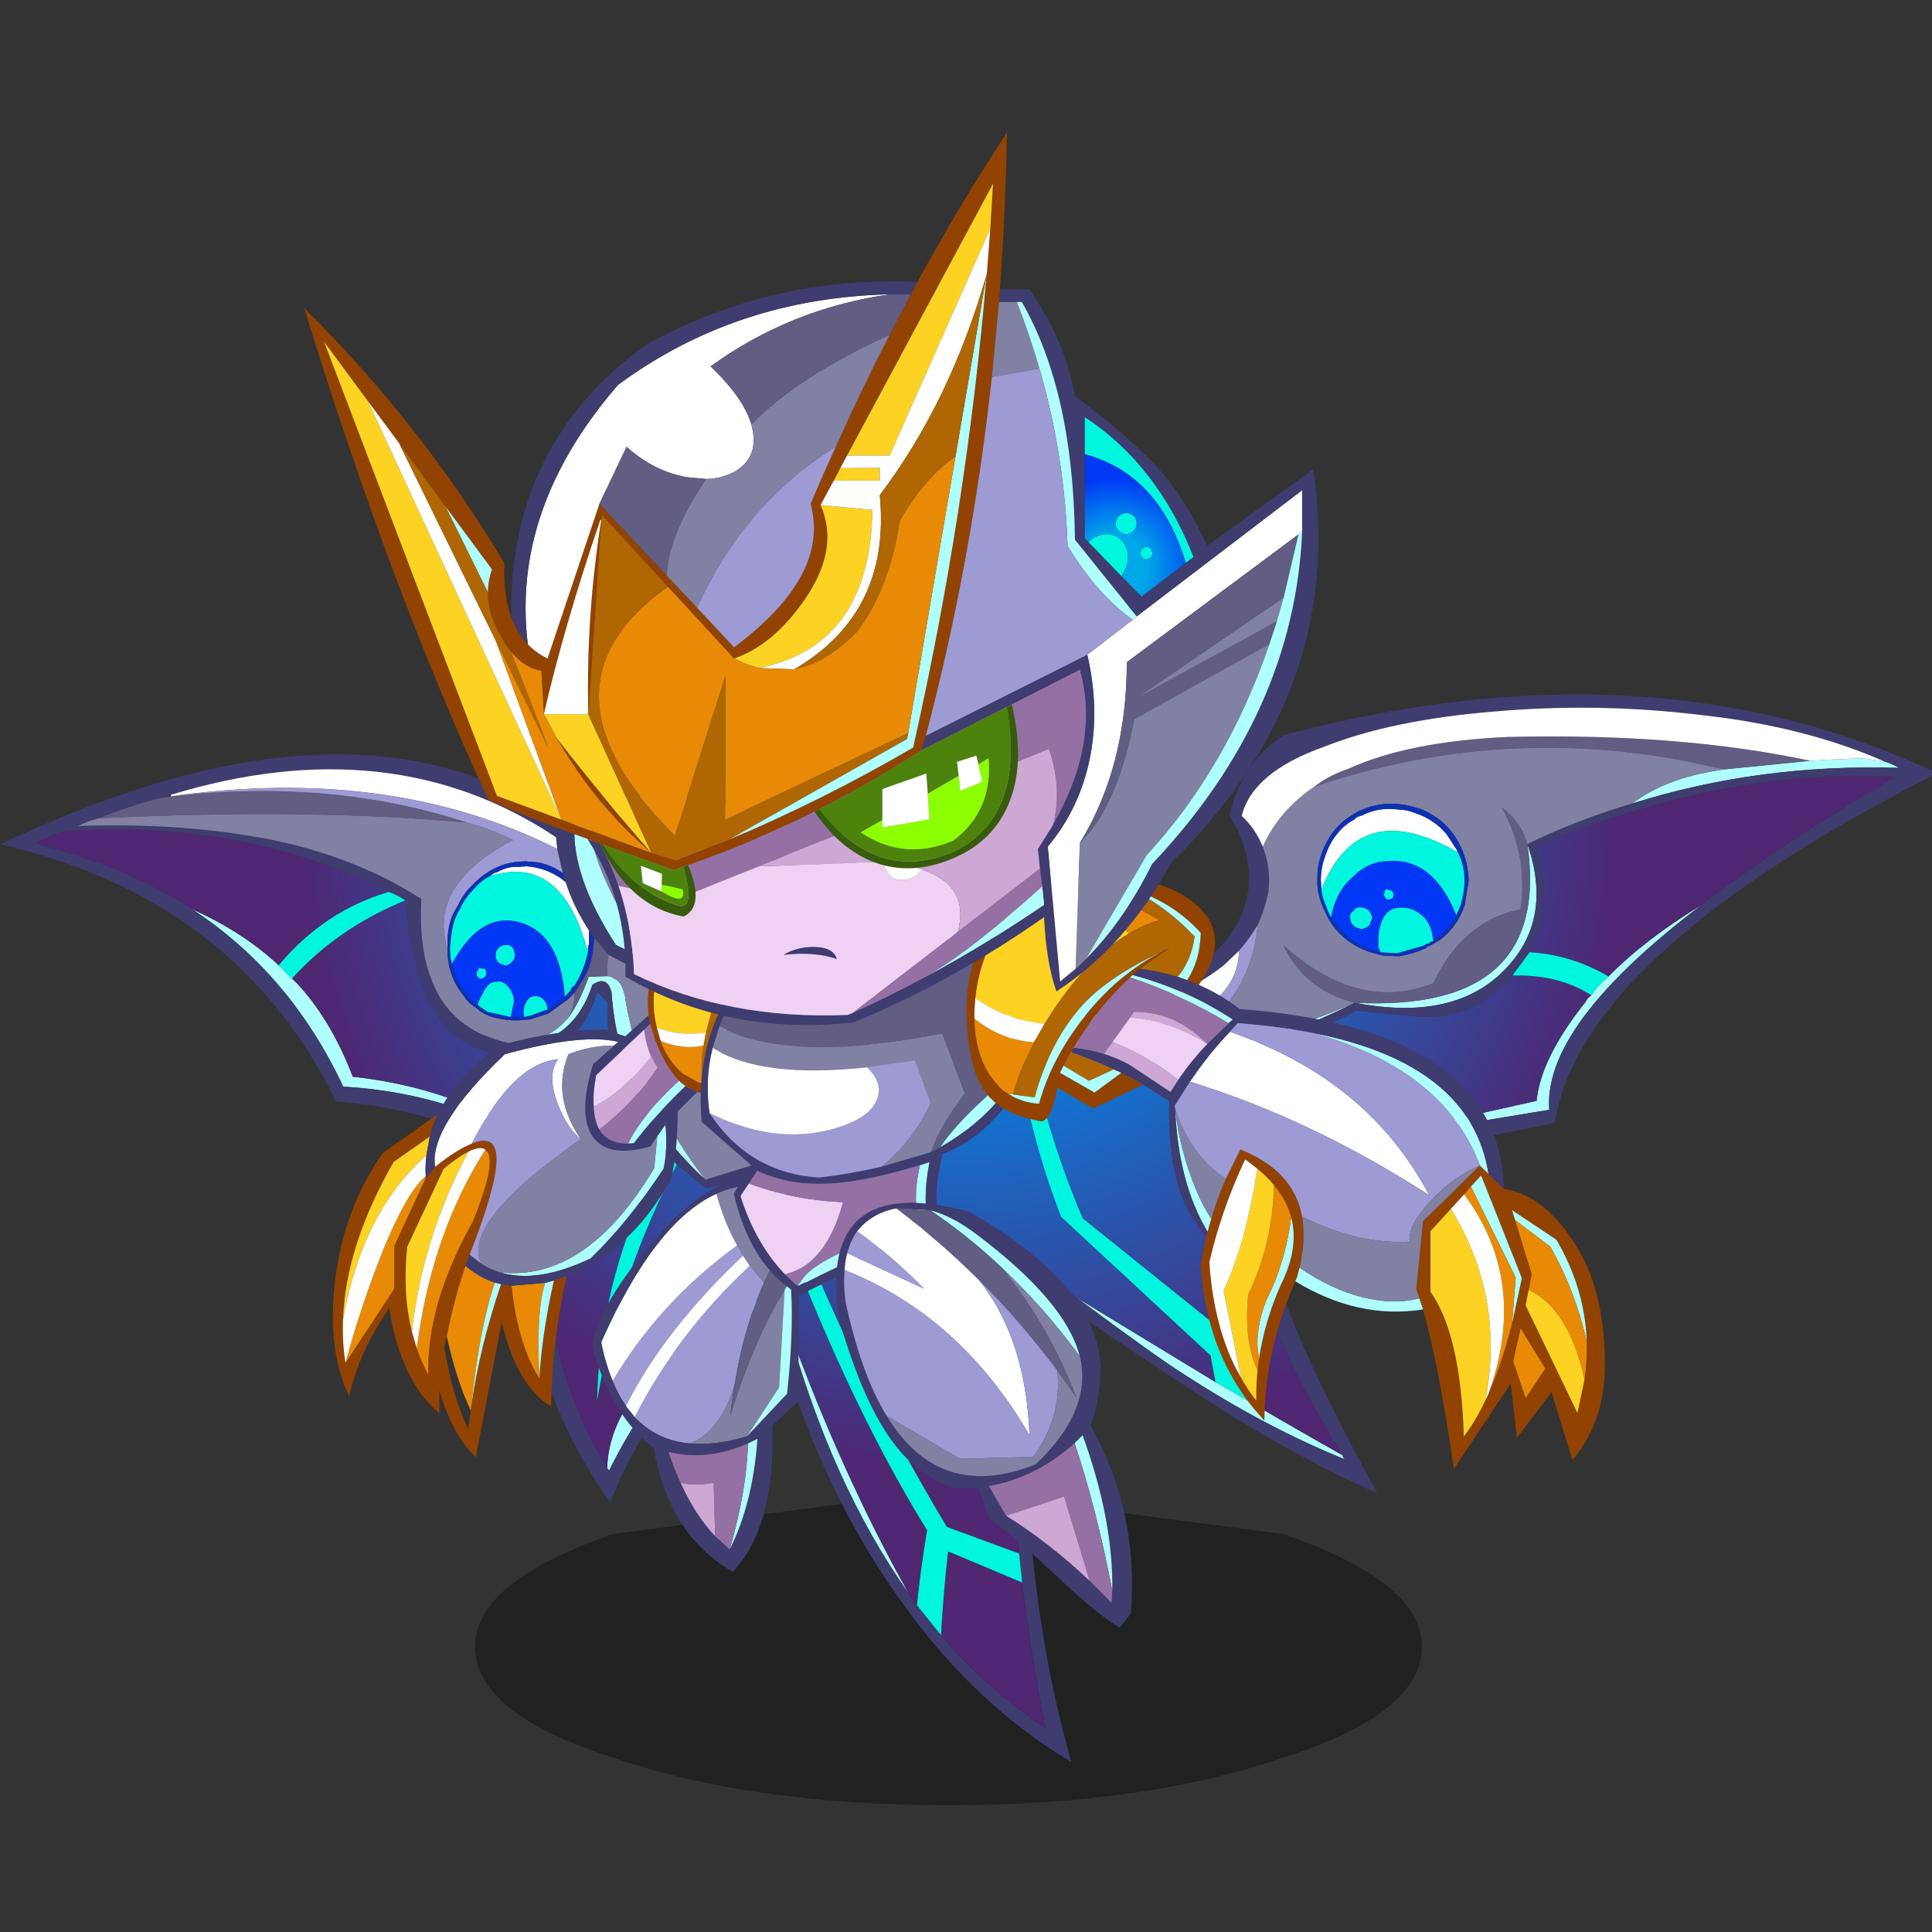 <svg xmlns:ffdec="https://www.free-decompiler.com/flash" xmlns:xlink="http://www.w3.org/1999/xlink" ffdec:objectType="frame" height="90" width="90" xmlns="http://www.w3.org/2000/svg"><rect width="100%" height="100%" fill="#333333" stroke="none"/><use ffdec:characterId="20" height="169.15" transform="matrix(.467 0 0 .468 -.584 6.17)" width="198.95" xlink:href="#a"/><defs><g id="a" transform="translate(1.25 -13.2)"><use ffdec:characterId="1" height="8.95" transform="matrix(1.861 0 0 3.506 47.388 148.326)" width="50.75" xlink:href="#b"/><use ffdec:characterId="3" height="172.5" transform="translate(.05 69.15) scale(.616)" width="313.6" xlink:href="#c"/><use ffdec:characterId="5" height="85.8" transform="translate(33.2 92.2) scale(.616)" width="74.65" xlink:href="#d"/><use ffdec:characterId="7" height="63.6" transform="translate(59.05 117.3) scale(.616)" width="33.6" xlink:href="#e"/><use ffdec:characterId="9" height="57.95" transform="translate(69.9 93.2) scale(.616)" width="52.2" xlink:href="#f"/><use ffdec:characterId="11" height="96.05" transform="translate(96.4 87.05) scale(.616)" width="103.4" xlink:href="#g"/><use ffdec:characterId="13" height="144.25" transform="translate(30.35 13.2) scale(.616)" width="164.25" xlink:href="#h"/><use ffdec:characterId="17" height="34.25" transform="translate(59.9 70.15) scale(.616)" width="67.6" xlink:href="#i"/><use ffdec:characterId="19" height="68.65" transform="translate(83.387 119.75) scale(.616)" width="47.95" xlink:href="#j"/></g><g id="m" fill-rule="evenodd"><path d="m293.05 10.7 3.45-.2 4.95-.2 3.6.5q1.2.35 2.4 1.05-22.7-.7-43.2 5.75 5.35-4.05 13.9-5.35l.9-.15 14-1.4M275.45 34q-25.7 19.45-24.65 33.1l-32.45 5.35 30.4-6.8q.65-6.85 7.9-15.95.3-.65.95-1.1 1.2-1.8 2.8-3.05 5.85-5.95 15.05-11.55m-58.15 88.9q.05.35.45.7-12.8-5.15-26-13.7-4.35-2.7-17.5-12.45l22.5 13.65 5.4 3.1q7.4 4.35 15.15 8.7m-70.2 22.4q-12.55-17.65-19.7-43.5 8.75 24.05 19.7 43.5M126.05 98q-16.45 5.2-27.5 27.4l-.3-.4q.2-9.5 10.95-18.85 9.25-8.45 15.25-8.3l1.6.15m-36.8-23.4Q74.8 64.5 55.5 63.35q-8.6-18.3-24.45-28.65 8.2 3.65 14 9.05l2.15 2.15.75.7q5.55 5.9 9.1 15.15 19.4 2.15 32.2 12.85m8.05-56.75q-1.4.55-1.6 2.25-.45 1.15.05 3.05.8 5.35 7 16.05 10.85 5.65 23.65 9.3-14.05-1.5-26.75-8.05-7.25-11.15-6.7-19.55 1.55-2.05 4.35-3.05m122 31.95q31.9 1.6 27.95-25.65 4.2 12.05-3.45 20.1-8.25 8.7-24.5 5.55-14.2 7.15-29.05 9.5 16.75-4.15 29.05-9.5M114.15 78.4q-14.1-12.85-15.2-30.3-.75-2.8-3.1-1.2-2.05 6.2-6.75 8.55-3.25 1.3-6.55.95 5.85.05 9.5-4.3 1.8-2.55 3.2-6.5l3.05-.1q.45-.05 1.25.5 1.1.45 1.6 2.85.15 1.35.65 3.45 2.8 13.85 12.35 26.1" fill="#aefffd"/><path d="M264.25 17.6q20.5-6.45 43.2-5.75-1.2-.7-2.4-1.05-12.75-5.6-29.3-7.45-17.05-2.1-33.95-.6-16.55 1.35-27.5 5.7-11.55 4.1-13.3 11.15 2.3 2.2 3.4 5 1.3 3.25.95 7.1-.55 2.85-1.75 5.5-1.3 2.2-3.05 4.2l-2.45 2.35q-6.65 5.2-16.1 7.55l-8.65.75q-5.95-.35-13.15-1.9l-4.75-1.25q-12.05 2.55-24.7 2.45l-5.65-.25q-6.3 7.7-14.25 10-4.2-7.05-5-15.15l-7.4-3.9-2.3-2.75-.85-1.15q-2.5-3.8-3.8-7.85-.4-.9-.45-1.45l-.9-3.9-.2-1.9Q63.3 5.35 27.6 16.2l-1.45.45h-.1Q21 17.95 15.9 20q-1.85.45-3.35 1.25 16.95-.6 31.25 2.2 13.8 2.8 24.35 9.6-.4 7.8 1.55 12.75 2.15 6.1 7.9 8.95 2.4 1.05 4.95 1.65 3.3.35 6.55-.95 4.7-2.35 6.75-8.55 2.35-1.6 3.1 1.2 1.1 17.45 15.2 30.3l8.7-2.7q8.9-3.1 16.6-6.8 9.8-4.95 17.2-11.3 17.4 4.05 33.6 1.7 14.85-2.35 29.05-9.5 16.25 3.15 24.5-5.55 7.65-8.05 3.45-20.1 8.2-3.95 17-6.55m11.2 16.4q12.4-9.55 31.35-20.7-26.95-1.6-58.1 11.2 2.25 7.2.25 14l-1.35 3.15-2.75 3.75q-2.1 2.4-5.2 4.4-3.85 2.35-9.55 2.3l-10.55-1q-14.9 7.9-30.6 10-10.85 1.3-21.35 0l-2.45-.35-8.35-1.8q-7.65 7.75-17.95 12.9-5.8 2.8-12.6 4.95-1.15.2-1.95.6l-10.1 2.4-4.7-3.85-1.85-1.9Q97.7 63.45 98.3 49.8l-1.65-1.75q-2 6.85-7.2 9.3-5.65 2.7-12.7-.4-5.65-2.5-8.3-9.6-2.05-5.15-2.9-14.1-1.45-.95-2.7-1.35-23.3-11.7-52.4-9.85-2.6.75-4.85 2.05 14.75 3.6 25.45 10.6Q46.9 45.05 55.5 63.35 74.8 64.5 89.25 74.6l.9.6 2.15 1.55q-.85 2.4-1.35 4.95l-1.55.05Q86.05 105.1 98.25 125l.3.4q11.05-22.2 27.5-27.4h.05l.3.05 1 3.75q7.15 25.85 19.7 43.5l.15.25 1.15 1.6 3.9 4.85q7.5 8.75 16.95 15.05-2.4-11.65-3.8-23.55l-.5-4.7-.8-9.4q-1.75-25.85 3.1-37.15l6.6 4.9.4.3q13.15 9.75 17.5 12.45 13.2 8.55 26 13.7-.4-.35-.45-.7-14.65-23.65-14.55-37.15H202q1.25-6.2 3.85-11.4l12.5-1.9 32.45-5.35q-1.05-13.65 24.65-33.1m-142.5-10.4q-2.35-1.3-4.7-2.25-11.7-4.9-21.05-5-5.95-.3-9.55 1.35l-.35.15q-2.8 1-4.35 3.05-.55 8.4 6.7 19.55 12.7 6.55 26.75 8.05l4.8.4q4.1.2 8.75 0 7.4-.55 15.15-1.9l4.45 1.05Q157.7 41.1 148.6 33.5q-6.9-5.75-15.65-9.9m66.05-4q2-8.6 8.8-13.05 59.5-15.7 105.8 6.15-57.65 29.25-61.9 56.5-22.85 4.7-45.3 8.8l-1.1 7.8q-.45 10.35 17.65 43.25-12.55-5.5-26.95-14.6-17.15-11.25-26.55-17.75-4.75 10.9-2.95 34.8 1.45 21.8 6.9 41-16.45-9.8-28.7-27.6-12.35-17.7-19.35-42.2-17.4 4.65-26.6 27.85Q81.85 106.8 86.9 81.8q.55-2.55 1.3-4.7-15.1-9.95-33.85-11.35Q38.3 33 0 24.2q56.7-26.9 90.4-4 7.2-19.6 58.35 8 12.45 10.9 12.3 20.15 23 3.9 34.6-5.8 5.5-4.7 6.4-10.85.7-6.35-3.05-12.1m-75.85 30.25q-7.95-.6-15.55-3.8l3.7 12.3q6.85-2.85 11.85-8.5" fill="#3f3c70"/><path d="m293.05 10.7-14 1.4q-33.5-8.2-66.25 2.75 2.35-1.8 5.45-2.85 9.8-4.45 25.95-5.15 27.75-.65 48.85 3.85M95.7 20.1q39.15-4 44.25 28.8-4.65.2-8.75 0-4.2-28.75-35.45-25.75-.5-1.9-.05-3.05m123.6 29.7q-8.1-2.05-11.6-9.35 12.15 11 24.3 6.2 4.9-10.15 14.15-11.95 1.25-8.95-3.1-16.5 3.2 2.3 4.2 5.95Q251.2 51.4 219.3 49.8m-59.1.35q-8.25 4-19.3 4.4-.9 7.1-1.45 14.35-7.7 3.7-16.6 6.8 5.05-9.35 7.9-24.35 12.65.1 24.7-2.45l4.75 1.25M15.9 20q5.1-2.05 10.15-3.35h.1l1.45-.2q26-2.95 48 4.25-25.55-2.35-59.7-.7m80.25 19.3 2.3 2.75q-.25 1.55-.15 3.45l-3.05.1q-1.4 3.95-3.2 6.5.95-1.75.9-3.95l1.5-2.3q1.4-2.4 1.6-5.65l.1-.9" fill="#615d83"/><path d="m247.6 41.65 1.35-3.15q2-6.8-.25-14 31.15-12.8 58.1-11.2-18.95 11.15-31.35 20.7-9.2 5.6-15.05 11.55-6.1-3.55-12.8-3.9m-29.25 30.8-12.5 1.9q-2.6 5.2-3.85 11.4h.75q-.1 13.5 14.55 37.15-7.75-4.35-15.15-8.7l-4.2-11.35-22.7-18.2q-4.9-11.45-7.65-23.55 10.5 1.3 21.35 0 15.7-2.1 30.6-10l10.55 1q5.7.05 9.55-2.3 3.1-2 5.2-4.4 7.5-.2 12.75 3.2-.65.45-.95 1.1-7.25 9.1-7.9 15.95l-30.4 6.8m-44.1 25-.4-.3-6.6-4.9q-4.85 11.3-3.1 37.15l.8 9.4-11.7-4.3q-16.2-27-25.8-52.8l-1.2-4.9q6.8-2.15 12.6-4.95 10.3-5.15 17.95-12.9l8.35 1.8q2.2 12.35 6.6 23.65l24.2 22.4.8 4.3-22.5-13.65m-8.8 46.05q1.4 11.9 3.8 23.55-9.45-6.3-16.95-15.05.4-6.95 1.15-13.55l12 5.05m-17.05 3.65-1.15-1.6-.15-.25q-10.95-19.45-19.7-43.5l-1-3.75q-.2-.1-.05-.2l-.25.15h-.05l-1.6-.15q-6-.15-15.25 8.3Q98.45 115.5 98.25 125q-12.2-19.9-8.85-43.25l1.55-.05q.5-2.55 1.35-4.95l-2.15-1.55-.9-.6q-12.8-10.7-32.2-12.85-3.55-9.25-9.1-15.15l-.75-.7q7.3-8.1 18.35-12.65.85 8.95 2.9 14.1 2.65 7.1 8.3 9.6 7.05 3.1 12.7.4 5.2-2.45 7.2-9.3l1.65 1.75q-.6 13.65 9.35 24.25l-3.65 6.7q-.4.4-.45.75h.3q-6.9 15.95-7.25 32.7 2.8-16.75 10.2-32.7l2.7-5.55 4.7 3.85 10.1-2.4q.2 2.05.75 4.25 11.5 31.6 25 53.4-1 5.85-1.65 12.1M31.05 34.7q-10.7-7-25.45-10.6 2.25-1.3 4.85-2.05 29.1-1.85 52.4 9.85-10.4 3.05-17.8 11.85-5.8-5.4-14-9.05" fill="url(#k)"/><path d="m279.05 12.1-.9.15q-8.55 1.3-13.9 5.35-8.8 2.6-17 6.55-1-3.65-4.2-5.95 4.35 7.55 3.1 16.5-9.25 1.8-14.15 11.95-12.15 4.8-24.3-6.2 3.5 7.3 11.6 9.35-12.3 5.35-29.05 9.5-16.2 2.35-33.6-1.7 23.3 3.4 40.4-6.2.35-.4.7-.45 4.95-5.25 5.85-13.75 1.2-2.65 1.75-5.5.35-3.85-.95-7.1 2.6-5.85 8.4-9.75 32.75-10.95 66.25-2.75m-59 6.65-1.3.8q-3.4 2.1-4.8 6.15-.75 1.95-.7 4.1-.15 2.55 1.25 5.3l.3.65q2.1 4.1 6.75 5.8l2.2.6 2.65.15q2.25-.35 4.5-1.35.05-.35.45-.3l1.75-1q2.8-2.1 4-5.6l.65-4q-.1-2.9-1.25-5.4-1.7-3.55-4.8-5.3-1.1-.7-2.2-1-4.95-1.6-9.35.4h-.1m-121.6 23.3 7.4 3.9q.8 8.1 5 15.15 7.95-2.3 14.25-10l5.65.25q-2.85 15-7.9 24.35l-8.7 2.7q-9.55-12.25-12.35-26.1-.5-2.1-.65-3.45-.5-2.4-1.6-2.85-.8-.55-1.25-.5-.1-1.9.15-3.45M82.55 56.4q-2.55-.6-4.95-1.65-5.75-2.85-7.9-8.95-1.95-4.95-1.55-12.75-10.55-6.8-24.35-9.6-14.3-2.8-31.25-2.2 1.5-.8 3.35-1.25 34.15-1.65 59.7.7 3.7 1 7.4 2.8-13.9 7.25-10.6 17.7-.05 4.3 2.7 7.6.75 1.15 2.05 1.9.65.65 1.65 1.1 1.85.75 4.45.85h.5l2-.15 2.95-.95 3.25-2.35 1-1.05q.05 2.2-.9 3.95-3.65 4.35-9.5 4.3m48.65-7.5-4.8-.4q-12.8-3.65-23.65-9.3-6.2-10.7-7-16.05 31.25-3 35.45 25.75" fill="#8181a4"/><path d="m305.05 10.8-3.6-.5-4.95.2-3.45.2q-21.1-4.5-48.85-3.85-16.15.7-25.95 5.15-3.1 1.05-5.45 2.85-5.8 3.9-8.4 9.75-1.1-2.8-3.4-5 1.75-7.05 13.3-11.15 10.95-4.35 27.5-5.7 16.9-1.5 33.95.6 16.55 1.85 29.3 7.45M155.1 47q-4.35-13-22.15-23.4 8.75 4.15 15.65 9.9 9.1 7.6 10.95 14.55L155.1 47m58.8-15.5-.1-1.6q.05-2.05.7-3.75.7-2.15 2-3.7 1.15-1.45 2.9-2.35-.05-.3.25-.2.15-.25.3-.15.2-.25.4-.15 2.8-1.5 6.15-1 1.25 0 2.7.6 3 1 5 3.4l1.65 2.55.15.35q-16.05-9.2-22.1 6m-13.35 9.9q0 6.1-6.8 10.15-4.45 1.9-9.95 2.35-5.8-.1-10.45-1.85l8.65-.75q9.45-2.35 16.1-7.55l2.45-2.35M27.6 16.2q35.7-10.85 62.35 6.85l.2 1.9Q63.2 11.4 27.6 16.45v-.25m63.9 14.1q1.3 4.05 3.8 7.85v2.15q-.25.55-.15 1.25h-.05q-4.15-15.8-15.75-12.25.45-.5 1.1-.6 1.7-1 3.6-.85l.3-.05h.25l.55-.05q3.05.2 5.7 2l.65.55" fill="#fff"/><path d="m97.3 17.85.35-.15q3.6-1.65 9.55-1.35 9.35.1 21.05 5 2.35.95 4.7 2.25Q150.75 34 155.1 47q-7.75 1.35-15.15 1.9-5.1-32.8-44.25-28.8.2-1.7 1.6-2.25M203.6 37.2q-.9 8.5-5.85 13.75-.35.05-.7.45-17.1 9.6-40.4 6.2-7.4 6.35-17.2 11.3.55-7.25 1.45-14.35 11.05-.4 19.3-4.4 7.2 1.55 13.15 1.9Q178 53.8 183.8 53.9q5.5-.45 9.95-2.35 6.8-4.05 6.8-10.15 1.75-2 3.05-4.2M90.15 24.95l.9 3.9Q88.4 26.95 85.3 27q-.05-.2-.1-.05l-1.35.05q-4.1.4-7.25 3.6-1.65 1.5-2.55 3.55-1.6 2.3-1.65 5.55v1.5Q69.1 30.75 83 23.5q-3.7-1.8-7.4-2.8-22-7.2-48-4.25 35.6-5.05 62.55 8.5" fill="#9e9ad4"/><path d="M220.05 18.75h.1q4.4-2 9.35-.4 1.1.3 2.2 1 3.1 1.75 4.8 5.3 1.15 2.5 1.25 5.4l-.65 4q-1.2 3.5-4 5.6l-1.75 1q-.4-.05-.45.3-2.25 1-4.5 1.35l-2.65-.15-2.2-.6q-4.65-1.7-6.75-5.8l-.3-.65q-1.4-2.75-1.25-5.3-.05-2.15.7-4.1 1.4-4.05 4.8-6.15l1.3-.8M236 25.5l-.15-.35-1.65-2.55q-2-2.4-5-3.4-1.45-.6-2.7-.6-3.35-.5-6.15 1-.2-.1-.4.15-.15-.1-.3.15-.3-.1-.25.2-1.75.9-2.9 2.35-1.3 1.55-2 3.7-.65 1.7-.7 3.75l.1 1.6q.1 1.05.6 2.25l.5 1.35.45.9 2.1 2.6q1.6 1.55 4.15 2.5l1.8.55 2.65.15 4.35-1.25q.25-.25.85-.35.15-.35.65-.3.35-.55 1.05-.95 1.65-1.45 2.7-3.3l.7-1.65.3-1.25q.8-3.45-.4-6.5l-.35-.75M91.05 28.85q.05.55.45 1.45l-.65-.55q-2.65-1.8-5.7-2l-.55.05h-.25l-.3.05q-1.9-.15-3.6.85-.65.1-1.1.6-1.45.7-2.55 2-1.55 1.5-2.3 3.2-1.1 1.7-1.4 3.8l-.2 1.5q-.2 1.2 0 2.8l.2.9.2.7q.45 2.15 2.25 4.25.7 1 1.75 1.75l1.55 1.05 3.75.85h.5l.9.05.8-.05 1.25-.3 2.55-.95q1.4-.8 2.8-2.05l.9-1q.15-.6.65-.8 1.6-2.55 2.15-5.35v-.1h.05q-.1-.7.15-1.25v-2.15l.85 1.15-.1.9q-.2 3.25-1.6 5.65l-1.5 2.3-1 1.05-3.25 2.35-2.95.95-2 .15h-.5q-2.6-.1-4.45-.85-1-.45-1.65-1.1-1.3-.75-2.05-1.9-2.75-3.3-2.7-7.6v-1.5q.05-3.25 1.65-5.55.9-2.05 2.55-3.55 3.15-3.2 7.25-3.6l1.35-.05q.05-.15.1.05 3.1-.05 5.75 1.85" fill="#0e31b3"/><path d="M235.75 35.65q-1.05 1.85-2.7 3.3-.7.4-1.05.95-.2-2.7-1.65-4.05-1.6-1.5-3.6-1.4-2.4 0-3.2 2.6-.5 1.35-.4 3.5-.15.15.25.85l.1.25-1.8-.55q-2.55-.95-4.15-2.5l-2.1-2.6q.8-4.25 3.55-6.55 2.35-2.45 5.65-2.55 7.35-.6 11.1 8.75M219.2 37.4q.5.35 1.2.5.55-.1 1.25-.6l.45-1.15q-.1-.85-.6-1.3-.7-.5-1.25-.45-.7-.1-1.2.6-.7.5-.45 1.2 0 .7.6 1.2m5.55-5.85q-.55-.2-.55.2l-.2.6.3.55q0 .15.55.25.3-.2.6-.25l.15-.6-.25-.55-.6-.2M73.1 43.5q4.75-8.7 11.3-6.6 6.2 1.95 7 11.9-1.4 1.25-2.8 2.05-.15-.85-.5-1.35-.65-.85-1.7-.75-.9.05-1.4 1.25-.4.85-.2 2.1l-.8.05-.9-.05h-.5l.55-2.55q-.15-1.5-.9-2.25-.9-1.2-2.05-.85-1.25-.1-2.15 2-.65 1-.75 1.75-1.05-.75-1.75-1.75-1.8-2.1-2.25-4.25l-.2-.7m8.6-3q-.65 0-1.1.55-.5.5-.4 1.2-.05.55.5 1.1l1.1.45q.65-.15 1.1-.7.4-.45.4-1.1-.15-.9-.5-1.2-.45-.45-1.1-.3m-3.8 3.75q-.55-.15-.55.3-.2.05-.2.65-.15.25.25.5 0 .2.55.2l.55-.3.2-.6-.2-.6-.6-.15" fill="#0137f5"/><path d="m164.95 138.8.5 4.7-12-5.05q-.75 6.6-1.15 13.55l-3.9-4.85q.65-6.25 1.65-12.1-13.5-21.8-25-53.4-.55-2.2-.75-4.25.8-.4 1.95-.6l1.2 4.9q9.6 25.8 25.8 52.8l11.7 4.3M62.85 31.9q1.25.4 2.7 1.35Q54.5 37.8 47.2 45.9l-2.15-2.15q7.4-8.8 17.8-11.85m44.8 42.15 1.85 1.9-2.7 5.55q-7.4 15.95-10.2 32.7.35-16.75 7.25-32.7h-.3q.05-.35.45-.75l3.65-6.7m57.5-13.3 2.45.35q2.75 12.1 7.65 23.55l22.7 18.2 4.2 11.35-5.4-3.1-.8-4.3-24.2-22.4q-4.4-11.3-6.6-23.65m79.7-15.35 2.75-3.75q6.7.35 12.8 3.9-1.6 1.25-2.8 3.05-5.25-3.4-12.75-3.2M213.9 31.5q6.05-15.2 22.1-6l.35.75q1.2 3.05.4 6.5l-.3 1.25-.7 1.65q-3.75-9.35-11.1-8.75-3.3.1-5.65 2.55-2.75 2.3-3.55 6.55l-.45-.9-.5-1.35q-.5-1.2-.6-2.25m18.1 8.4q-.5-.05-.65.3-.6.1-.85.35l-4.35 1.25-2.65-.15-.1-.25q-.4-.7-.25-.85-.1-2.15.4-3.5.8-2.6 3.2-2.6 2-.1 3.6 1.4 1.45 1.35 1.65 4.05m-12.8-2.5q-.6-.5-.6-1.2-.25-.7.45-1.2.5-.7 1.2-.6.55-.05 1.25.45.5.45.6 1.3l-.45 1.15q-.7.5-1.25.6-.7-.15-1.2-.5m5.55-5.85.6.2.25.55-.15.6q-.3.05-.6.25-.55-.1-.55-.25l-.3-.55.2-.6q0-.4.55-.2M79.35 29.3q11.6-3.55 15.75 12.25v.1q-.55 2.8-2.15 5.35-.5.2-.65.8l-.9 1q-.8-9.95-7-11.9-6.55-2.1-11.3 6.6l-.2-.9q-.2-1.6 0-2.8l.2-1.5q.3-2.1 1.4-3.8.75-1.7 2.3-3.2 1.1-1.3 2.55-2m2.35 11.2q.65-.15 1.1.3.35.3.5 1.2 0 .65-.4 1.1-.45.55-1.1.7l-1.1-.45q-.55-.55-.5-1.1-.1-.7.4-1.2.45-.55 1.1-.55m3.1 11.6q-.2-1.25.2-2.1.5-1.2 1.4-1.25 1.05-.1 1.7.75.35.5.5 1.35l-2.55.95-1.25.3m-6.9-7.85.6.15.2.6-.2.6-.55.3q-.55 0-.55-.2-.4-.25-.25-.5 0-.6.2-.65 0-.45.55-.3m4.7 7.85-3.75-.85-1.55-1.05q.1-.75.75-1.75.9-2.1 2.15-2 1.15-.35 2.05.85.75.75.9 2.25l-.55 2.55" fill="#01f6df"/><path d="M123.15 49.85q-5 5.65-11.85 8.5l-3.7-12.3q7.6 3.2 15.55 3.8" fill="#9570a4"/></g><g id="n" fill-rule="evenodd"><path d="m64.1 1.25-4.2.3-4.5 1.3-.45.2q-2.3 2.85-2.85 7.1-.4 3.2.4 6.3l.4 1.45.2.6v.05q1.25 3.35 3.55 5.25l2.55 1.45 3.5.15q-.35-5 1.5-10 1.9-5.35 5.65-8.85l.55-.45 2-1.85.55-.5q-4.1-2.45-8.85-2.5M51.15 14.4q-.3-2.25.05-4.5.6-4.3 3.55-7.35l.3-.3q10.5-3.7 16.1-1.35 2.65 1.05 3.5 3.15l-1.4.7-5.1 4.3-.6.8-.15.3q-2.2 3.75-3.2 8.65l-.1.55-.05 4.15q.5 3.7-.7 3.65L59.8 27l-.8-.2-1.9-.95-.65-.5-.4-.35q-2.15-2.1-3.95-6.8l-.7-2.4-.25-1.4m-13.3 42.15q-2.4 10.85-2.5 21.05-5.45-3.1-8-13.6l-4.2 21.8q-3.75-3.45-5.9-10.8v3.7q-3.05-2.45-5.15-6.85Q9.95 67.4 9.15 61.7q-4.9 7-6.5 14.3-3.6-7.5-2.3-18.6 1.4-11.7 7.7-20.7l9-6.35Q16.2 32.1 15.7 34l-5.85 4.1q-7.8 13.6-8.2 25.45-.15 3.6.4 7.05l7.9-12v-6.9l5.1-11 1.5-1.8q3.6-2.85 5.95-3.75 4.1-1.7 4 2.75-.1 4.4-4.35 15.2l-.65 1.8q-1.7 4.7-3.05 11.35l-.4 1.85q1.35 8 3.9 13.2l.4-3 .05-.6q1.4-9.8 4.85-19.85l1.7.25q.95 9.35 4.5 15 .4-7.15 2.35-15.85l2.05-.7M13.6 68.25q.75 2.2 1.85 4.25-.25-11.45 7.2-24.7 3.7-9.05 2.45-11.25l-.4-.45q-.85-.6-2.75.35-1.6.8-4 2.75l-5.9 12.6q-.8 7.5.75 13.7l.8 2.75" fill="#924301"/><path d="m59.9 1.55 4.2-.3q4.15.65 8.3 3l-2 1.85-.55.45q-5.2 4.5-6.65 8.7-1.55 4.25-1.15 9.65l-2.3.3q-.2-2.85.25-5.9l.4-2.1q.4-1.7.95-3.5 1.7-5.05 4.35-7.95 1.2-1.3 2.65-2.15L59.9 1.55" fill="#b06603"/><path d="M52.5 16.45q-.8-3.1-.4-6.3.55-4.25 2.85-7.1l.45-.2q5.3.35 10.3 2.9-2.65 2.9-4.35 7.95-.55 1.8-.95 3.5-3.9.65-7.9-.75M12.8 65.5q-1.55-6.2-.75-13.7l5.9-12.6q2.4-1.95 4-2.75-7.4 13.8-9.15 29.05M15.7 34l-.55 3.05q-10.35 9.1-13.5 26.5.4-11.85 8.2-25.45L15.7 34" fill="#fcd322"/><path d="m59.2 25.25-2.55-1.45q-2.3-1.9-3.55-5.25 3.55 1.45 6.9.75-.45 3.05-.25 5.9l-.55.05m-3.8-22.4 4.5-1.3 8.45 2.05q-1.45.85-2.65 2.15-5-2.55-10.3-2.9M21.5 54.9q2.15 1.85 4.75 2.7-2.5 7.25-3.85 20.1l-.05.6q-2.35-4.95-3.9-12.05Q19.8 59.6 21.5 54.9m7.45 3.2 5.45-.45q-1.5 4.45-.95 15.45-3.55-5.65-4.5-15m-4.25-22 .4.45q1.25 2.2-2.45 11.25-7.45 13.25-7.2 24.7-1.1-2.05-1.85-4.25 2.35-18.4 11.1-32.15m-9.65 4.3v.3l-5.1 11v6.9l-7.9 12Q4.1 62.9 7.2 54.75q4.4-11.45 7.85-14.35" fill="#e88a06"/><path d="M64.1 1.25q4.75.05 8.85 2.5l-.55.5q-4.15-2.35-8.3-3m5.75 5.3q-3.75 3.5-5.65 8.85-1.85 5-1.5 10l-3.5-.15.55-.05 2.3-.3q-.4-5.4 1.15-9.65 1.45-4.2 6.65-8.7M56.05 25l.4.35.65.5q-4.95 4.75-8.35 9.25l-.95.05Q50.15 30.4 56.05 25m-3.5 8.9 1.3-1.75q.4 3.9-.3 7.05-5.6 8.5-11.8 14.5-8.65 4.1-14.7 2.25 14 1.55 25-16.85l.5-5.2m-26.3 23.7 1 .25Q23.8 67.9 22.4 77.7q1.35-12.85 3.85-20.1m8.15.05 1.4-.4q-1.95 8.7-2.35 15.85-.55-11 .95-15.45" fill="#aefffd"/><path d="M53.1 18.55v-.05l-.2-.6-.4-1.45q4 1.4 7.9.75l-.4 2.1q-3.35.7-6.9-.75M16.55 38.9q-1-6.5 11.3-18.2 12.4-3.4 18.4-2l-.7.6q-3.7-.05-7.4 1.4-2.75 6.85 2 13.7-2.1-1.6-3.7-5.6-1.85-4.75.05-7.3-7.35.65-14 13.65-2.35.9-5.95 3.75M13.6 68.25l-.8-2.75q1.75-15.25 9.15-29.05 1.9-.95 2.75-.35-8.75 13.75-11.1 32.15m1.55-31.2q-.2 1.65-.1 3.35-3.45 2.9-7.85 14.35Q4.1 62.9 2.05 70.6q-.55-3.45-.4-7.05 3.15-17.4 13.5-26.5" fill="#fff"/><path d="m59 26.8-3.15 3.15q0 6-1 10.75-6.35 11.7-16.9 15.8l-.1.05-2.05.7-1.4.4-5.45.45-1.7-.25-1-.25q-2.6-.85-4.75-2.7l.65-1.8 1.9 1.45q1.4.9 3 1.4 6.05 1.85 14.7-2.25 6.2-6 11.8-14.5.7-3.15.3-7.05l-1.3 1.75-1.1 1.7q-7 2-9.45-1.7-2.35-3.6.15-11.6l3.4-3 .7-.6q-6-1.4-18.4 2-12.3 11.7-11.3 18.2l-1.5 1.8v-.3q-.1-1.7.1-3.35L15.7 34q.5-1.9 1.35-3.65Q20 24.2 27.25 19.2q9.2-2.5 16.8-2.5l3.3 1.1 3.8-3.4.25 1.4-1 .95-7.75 7.35q-.55 2.9-.4 5.05.1 2.25.9 3.7 1.35 2.3 4.65 2.3l.95-.05q3.4-4.5 8.35-9.25l1.9.95" fill="#3f3c70"/><path d="m51.4 15.8.7 2.4q1.8 4.7 3.95 6.8-5.9 5.4-8.25 10.15-3.3 0-4.65-2.3 5.5-4.2 9.4-9.95l-1-1.8q-.85-1.9-1.15-4.35l1-.95" fill="#9570a4"/><path d="m51.55 21.1 1 1.8q-3.9 5.75-9.4 9.95-.8-1.45-.9-3.7 4.25-1.95 9.3-8.05" fill="#cea8d4"/><path d="M50.4 16.75q.3 2.45 1.15 4.35-5.05 6.1-9.3 8.05-.15-2.15.4-5.05l7.75-7.35" fill="#eed1f3"/><path d="m45.55 19.3-3.4 3q-2.5 8-.15 11.6 2.45 3.7 9.45 1.7l1.1-1.7-.5 5.2q-11 18.4-25 16.85-1.6-.5-3-1.4Q20.7 48 40.15 34.4q-4.75-6.85-2-13.7 3.7-1.45 7.4-1.4" fill="#8181a4"/><path d="m24.05 54.55-1.9-1.45q4.25-10.8 4.35-15.2.1-4.45-4-2.75 6.65-13 14-13.65-1.9 2.55-.05 7.3 1.6 4 3.7 5.6Q20.7 48 24.05 54.55" fill="#9e9ad4"/></g><g id="o" fill-rule="evenodd"><path d="m27.85 16.9-2.3-2.75-1.1-1.65-.95-1.65Q21.4 7.1 20.15 2.5q1.95-.9 3.95-1.2 5.15 1.75 7.1 9.5-1.9 2.8-3.35 6.1m-12.1 25.95q2.45-.75 4.4-3.35 1.95-2.6 3-6.4-.45 2.5-.75 5.2 4-12.65 8.8-20.25l-.9 15.75-5.2 7.9q-5.25 1.55-9.35 1.15" fill="#8181a4"/><path d="m25.55 14.15 2.3 2.75q-3.2 6.95-4.7 16.2-1.05 3.8-3 6.4-1.95 2.6-4.4 3.35-5.4-.55-8.85-4.3Q13.85 25 25.55 14.15m-2.05-3.3.95 1.65Q11.6 24.65 5.5 36.8 4.25 35 3.35 32.75q7.6-12.8 20.15-21.9" fill="#9e9ad4"/><path d="M20.15 2.5q1.25 4.6 3.35 8.35-12.55 9.1-20.15 21.9Q2.2 30 1.5 26.5q8.65-19.45 18.65-24m4.3 10 1.1 1.65Q13.85 25 6.9 38.55L5.5 36.8q6.1-12.15 18.95-24.3" fill="#fff"/><path d="M31.2 10.8q-1.95-7.75-7.1-9.5-2 .3-3.95 1.2-10 4.55-18.65 24 .7 3.5 1.85 6.25.9 2.25 2.15 4.05l1.4 1.75q3.45 3.75 8.85 4.3 4.1.4 9.35-1.15l6.5-6.9q1.05-9.8.65-16.7l-.05-.25-.05-.05v-1.1h-.05v-.05l-.9-5.85m2.35 6L33.4 36l-4.2 4q.55 16.25-6.4 23.6-10.4-6-12.8-20-6.8-5.2-10-16.4.95-6.15 8.65-15.55Q16.9 1.7 23.8 0q8.25 2.05 9.8 15.3v1.5h-.05m-8.3 26.05q-6.7 2.9-12.85 1.35.85 2.7 1.95 5 2.35 5.2 5.6 8.65L22.3 60q3.75-7.45 4.5-17.9l-1.55.75" fill="#3f3c70"/><path d="M27.85 16.9q1.45-3.3 3.35-6.1l.9 5.85-.05.05-.05.1-.05-.1-.75 1.35q-4.8 7.6-8.8 20.25.3-2.7.75-5.2 1.5-9.25 4.7-16.2" fill="#615d83"/><path d="M32.1 16.65v.5l.05.65.05.05.05.25q.4 6.9-.65 16.7l-6.5 6.9 5.2-7.9.9-15.75.75-1.35.05.1.05-.1.05-.05m-6.85 26.2 1.55-.75q-.75 10.45-4.5 17.9 2.8-9.75 2.95-17.15" fill="#aefffd"/><path d="M14.35 49.2q-1.1-2.3-1.95-5 6.15 1.55 12.85-1.35-.15 7.4-2.95 17.15l-2.35-2.15-.25-8.65q-2.85.6-5.35 0" fill="#9570a4"/><path d="M19.95 57.85q-3.25-3.45-5.6-8.65 2.5.6 5.35 0l.25 8.65" fill="#cea8d4"/></g><g id="p" fill-rule="evenodd"><path d="M49.15 9.05q1.25 8.7-.9 15.15-6.6 5.65-9.45 9.9l-1.35.7-.2.1q1.55-4.4 5.5-9.5l-3.7-9.6q-12.55 2.45-21.8 2.1-9.1-.35-14.2-3.35.9-2.4 2.2-4.75 36.9-16.7 43.9-.75" fill="#615d83"/><path d="M49.15 9.05q2.3 5.35 1.3 14.35-3.95 6.3-11.65 10.7 2.85-4.25 9.45-9.9 2.15-6.45.9-15.15M35.5 37l1.55-.5q-1.25 6.2 0 11-10 3.4-20 8.45h-.15l-.1.05-.9.45-.2.1.2-.4.1-.15v-.05h.1q1.55-2.65 7.35-5.15 3.9-1.65 12.05-4-1.3-4.3 0-9.8" fill="#aefffd"/><path d="M41.85.95q11.9 3.8 10.1 22.25-4.6 8.85-12.8 12-1.95 8.25 0 12.6-10.7 4.1-19.05 8.2l-4 1.95-.25-.1v.1L14.5 57l-.6-.45-.7-.55-.05-.05q-5.55-4.7-7.8-14.35l2.8-4.6-8-7q-.5-5.6.55-10.85Q1.95 13.25 4.95 9 29.75-2.9 41.85.95M38.8 34.1q7.7-4.4 11.65-10.7 1-9-1.3-14.35-7-15.95-43.9.75-1.3 2.35-2.2 4.75l-1.1 3.5q-1.3 5.15-.5 10.55Q7.9 38.35 19.25 39q5.1-.6 10-1.75l8-2.35.2-.1 1.35-.7m-31 5.85L6.45 42q2.4 7.6 7.2 12.65l1.35 1.3.05.05.65.55.2-.1.9-.45.1-.05h.15q10-5.05 20-8.45-1.25-4.8 0-11l-1.55.5q-8 2.45-13.65 2.9-7.45.6-12.7-2L7.8 39.95" fill="#3f3c70"/><path d="M29.25 37.25q-4.9 1.15-10 1.75-11.35-.65-17.8-10.4 11.6 5.65 21.7 2 4.15-1.5 5.3-4.05 1.25-2.7-1.55-5.35l7.75-1.1 2.6 6.8q-2.65 5.95-8 10.35" fill="#9e9ad4"/><path d="m37.25 34.9-8 2.35q5.35-4.4 8-10.35l-2.6-6.8-7.75 1.1Q9.65 23.05 1.95 18.05l1.1-3.5q5.1 3 14.2 3.35 9.25.35 21.8-2.1l3.7 9.6q-3.95 5.1-5.5 9.5" fill="#8181a4"/><path d="M13.65 54.65Q8.85 49.6 6.45 42l1.35-2.05Q14.7 42.6 23.05 43q-2.75 10.1-9.4 11.65" fill="#eed1f3"/><path d="m7.8 39.95 1.35-2.05q5.25 2.6 12.7 2 5.65-.45 13.65-2.9-1.3 5.5 0 9.8-8.15 2.35-12.05 4-5.8 2.5-7.35 5.15H16V56l-.1.15-.2.4-.65-.55-.05-.05-1.35-1.3Q20.3 53.1 23.05 43q-8.35-.4-15.25-3.05" fill="#9570a4"/><path d="M1.45 28.6q-.8-5.4.5-10.55 7.7 5 24.95 3.15 2.8 2.65 1.55 5.35-1.15 2.55-5.3 4.05-10.1 3.65-21.7-2" fill="#fff"/></g><g id="q" fill-rule="evenodd"><path d="m83.15 47.05 1.4 1.35 2.5 2.45q6.95 1 12.15 9.95 3.7 6.35 4.15 16.05.25 5.4-.85 9.5-1.25 4.55-4.35 8.3l-3.4-11-5.6 7.4-1-8.8-9.2 13.8Q76.7 81 74.65 72.95l-.7-2.65-.6-1.8-.25-.75-.25-.7 1.1-11 9.2-9m-28.8 8.25q.65 3.65-.4 8.25l-.4 1.5-.3.7-.8 1.9q-4.1 10.15-4.2 20.6-9.4-9.9-10.3-25.3l.9-4.5.2-.7.6-2.1q.95-3.3 2.35-6.45l2.35-4.75q8.65 3.4 10 10.85m46.1 20.1q-.3-8.5-4.9-16.35l-7.2-4.8.5 1.6 2.7 8.8-.5 2.5-.5 2.5 8.4 17.4 1.15-5.4q.45-3.15.35-6.25m-12.1-2.75 1.6-7.4-6.6-16.6-1.65 1.8-1.1 1.25-2.15 2.35-3.3 3.6v9.8q4.9 6.9 5.4 23.4 1.9-2.5 3.5-5.85l.5-1.1q2.15-4.8 3.8-11.25m2.2 12 3.2-4.8-4-6.5-1.2 5.3 2 6M47.1 47.55l-1.95-1.5q-3.85 8.15-5.8 16.6.7 10.95 5.1 18.65 1.1 2 2.5 3.75-.05-2.45.2-4.85l.15-1.4.1-.6q.9-6.05 3.55-11.95 2.95-5.9 1.65-10.85-.75-2.75-2.8-5.2-1.15-1.4-2.7-2.65m-20.2-31.3-.4.4Q21.4 21.3 17.4 28l-.45.75-1.2 2.15-.6 1.15 5.6 3.2 4.35-3.2 1.1.55 2.45 1.35-8.1 3.9-5.8-3.4q-1.15 6-3 5.4Q8.6 39.2 6.7 38.2q-2.6-1.3-4.05-3.65Q.2 30.7 0 22.35q-.1-6.7 2.95-12.45Q6.1 3.85 12 .55l.55-.3q17.3-1.3 24.25 4.3 6.45 5.15.85 13.3l-.1-.05-1.8-.7q2.1-3.25 2.2-7.65-4.75-5.2-11.6-7.15-3-.9-6.35-1.15-3.45-.25-7.25.15l-.75.05q-4.9 3.3-7.85 9.3-2.2 4.5-2.7 9.35l-.15 2.25v1.05q.1 5.4 2.45 9.05Q5 34.25 6.7 35.4q2.15 1.45 5.05 1.65Q13.85 29.6 19.1 23q5.55-7 12.85-10.65l.1.1-3.9 2.8-1.25 1" fill="#924301"/><path d="m84.55 48.4-1.4-1.35Q77.25 31.4 56 25.6q25.75 5 28.55 22.8m-11.2 20.1.6 1.8q-10.5 1.65-20.7-4.55l.3-.7.4-1.5q5 3.45 10.1 4.75 5.1 1.3 9.3.2m15.5-12.65-.5-1.6 7.2 4.8q4.6 7.85 4.9 16.35-2-8.45-5.9-15.25l-5.7-4.3m-.5 16.8.6-7.5-7.25-14.7 1.65-1.8 6.6 16.6-1.6 7.4M52.6 55.4q1.3 4.95-1.65 10.85-2.65 5.9-3.55 11.95-.9-3.95 1.15-9.35 3.1-6.1 4.05-13.45M26.9 16.25q8.7 2.3 16.25 7.2l-.7.6q-7.3-4.5-15.95-7.4l.4-.4M23.85 31.5l1.25.55-4.35 3.2-5.6-3.2.6-1.15 4.1 2.45 4-1.85m15.2 26.25q-4.75-7.9-5.25-19.95.45 4.55 2 9.4 1.65 5.1 3.85 8.45l-.6 2.1m-4.85-41.2q2.2-2.6 2.75-6.5-4.9-5.15-10.6-7.75 6.85 1.95 11.6 7.15-.1 4.4-2.2 7.65l-1.55-.55m-26.65 19 3.5.5q2.2-8.1 6.7-13.7 4.25-5.45 14.2-10Q24.65 16 19.1 23q-5.25 6.6-7.35 14.05-2.9-.2-5.05-1.65l.85.15" fill="#aefffd"/><path d="m88.85 55.85 5.7 4.3q3.9 6.8 5.9 15.25.1 3.1-.35 6.25-2.55-11.5-9.05-14.5l.5-2.5-2.7-8.8m-7.15-5.4 7.25 14.7-.6 7.5q-1.65 6.45-3.8 11.25 6.55-18.1-3.95-32.2l1.1-1.25m8.85 34.2-2-6 1.2-5.3 4 6.5-3.2 4.8M49.8 50.2q2.05 2.45 2.8 5.2-.95 7.35-4.05 13.45-2.05 5.4-1.15 9.35l-.1.6-.15 1.4q-2.2-4.75-1.55-11.95l.05-.4q4-8.35 4.15-17.65M20 1.15 31.3 7.4q-2.55.7-4.95 2.15Q20.3 3.8 12.75 1.3q3.8-.4 7.25-.15M10.95 27.1q-2.2 4.2-3.4 8.45l-.85-.15Q5 34.25 3.75 32.35 1.4 28.7 1.3 23.3q4.35 3.5 9.65 3.8" fill="#e88a06"/><path d="m100.1 81.65-1.15 5.4-8.4-17.4.5-2.5q6.5 3 9.05 14.5M84.05 85q-1.6 3.35-3.5 5.85-.5-16.5-5.4-23.4v-9.8l3.3-3.6q8.8 14.25 5.6 30.95M47.1 47.55q1.55 1.25 2.7 2.65-.15 9.3-4.15 17.65l-.05.4q-.65 7.2 1.55 11.95-.25 2.4-.2 4.85-1.4-1.75-2.5-3.75l-2.8-14.05q3.6-7.6 5.45-19.7m-20.75-38q-5.5 3.2-10.5 9.9-1.75 2.35-3.2 4.7Q6.6 23.6 1.45 20q.5-4.85 2.7-9.35 2.95-6 7.85-9.3l.75-.05q7.55 2.5 13.6 8.25" fill="#fcd322"/><path d="M80.6 51.7q10.5 14.1 3.95 32.2l-.5 1.1q3.2-16.7-5.6-30.95l2.15-2.35M42.65 25.45q22.4 7.65 32.3 26.4Q55.75 39.5 36.2 33.5q2.85-4.25 6.45-8.05m1.8 55.85q-4.4-7.7-5.1-18.65 1.95-8.45 5.8-16.6l1.95 1.5q-1.85 12.1-5.45 19.7l2.8 14.05m-31.8-57.15-1.7 2.95q-5.3-.3-9.65-3.8v-1.05L1.45 20q5.15 3.6 11.2 4.15" fill="#fff"/><path d="m87.05 50.85-2.5-2.45Q81.75 30.6 56 25.6q-5.5-1.05-12.05-1.55l-1.3 1.4q-3.6 3.8-6.45 8.05l-2.45 3.85.05.45q.5 12.05 5.25 19.95l-.2.7q-6.45-6.5-6-21.8l-4.2-2.7-2.45-1.35-1.1-.55-1.25-.55q-3-1.35-6.9-2.75l.45-.75q2.55.25 4.9 1 2.05.65 3.95 1.65l6.8 4.5 1.25-1.95q2.1-3.1 4.7-5.8l3.45-3.35.7-.6q-7.55-4.9-16.25-7.2l1.25-1q3.15.4 6.05 1.3l1.55.55 1.8.7.1.05q3.55 1.55 6.6 3.9Q86.4 25 87.05 50.85" fill="#3f3c70"/><path d="M56 25.6q21.25 5.8 27.15 21.45-4.15 1.7-7.95 5.7-3.9 4.15-3.35 6.6-8.45.5-17.5-4.05-1.35-7.45-10-10.85L42 49.2q-5.8-3.85-8.2-11.4l-.05-.45 2.45-3.85q19.55 6 38.75 18.35-9.9-18.75-32.3-26.4l1.3-1.4q6.55.5 12.05 1.55" fill="#9e9ad4"/><path d="M16.95 28.75q3.9 1.4 6.9 2.75l-4 1.85-4.1-2.45 1.2-2.15m15.1-16.3.9-.6-1 .5q-9.95 4.55-14.2 10-4.5 5.6-6.7 13.7l-3.5-.5q1.2-4.25 3.4-8.45l1.7-2.95q1.45-2.35 3.2-4.7 5-6.7 10.5-9.9 2.4-1.45 4.95-2.15L20 1.15q3.35.25 6.35 1.15 5.7 2.6 10.6 7.75-.55 3.9-2.75 6.5-2.9-.9-6.05-1.3l3.9-2.8" fill="#b06603"/><path d="m34.3 33.2-1.25 1.95-6.8-4.5q-1.9-1-3.95-1.65l1.4-1.95q5.6 2.2 10.6 6.15m-7.8-10 .65-.95q6.8.05 11.85 5.15-5.8-3.7-12.5-4.2" fill="#cea8d4"/><path d="M26.5 16.65q8.65 2.9 15.95 7.4L39 27.4q-5.05-5.1-11.85-5.15l-.65.95-2.8 3.85L22.3 29q-2.35-.75-4.9-1 4-6.7 9.1-11.35" fill="#9570a4"/><path d="M39 27.4q-2.6 2.7-4.7 5.8-5-3.95-10.6-6.15l2.8-3.85q6.7.5 12.5 4.2" fill="#eed1f3"/><path d="m83.15 47.05-9.2 9-1.1 11 .25.7.25.75q-4.2 1.1-9.3-.2-5.1-1.3-10.1-4.75 1.05-4.6.4-8.25 9.05 4.55 17.5 4.05-.55-2.45 3.35-6.6 3.8-4 7.95-5.7M33.8 37.8q2.4 7.55 8.2 11.4-1.4 3.15-2.35 6.45-2.2-3.35-3.85-8.45-1.55-4.85-2-9.4" fill="#8181a4"/></g><g id="r" fill-rule="evenodd"><path d="m111.1 15.5.45-7.25L87.9 52.2l-1.1 2.05-1.05 2-2.15 3.95q3.15 7.1-2.65 15.4Q75.9 82.85 69.6 85L58.9 73.4 48.2 61.8l-.25.8Q42.15 79.5 38.8 94l-.4-7q-2.7-.45-4.9-3.1-.95-1.2-1.8-2.75-1.95-3.5-1.95-6.8 0-1.9.65-3.75l-7.55-10.2-7.5-10.2-5.05-6.8-7.1-9.6 28 73.4 10.45 3.85 14.55 5.35 4 1.2 8.6-3.35q15.1-6.3 29.8-14.85 8.65-38.2 11.9-76.45l.05-.3.55-7.15M94.8 32.7l3.45-6.55 1.05-2q6.95-12.7 14.5-24.15-.25 12.85-1.15 25.35l-.15 2.05-1.15 12.1q-3.3 30-10.7 58l-.65 2.3q-19.75 12.65-40.2 19.4l-11.85-4.25-2.1-.8-2.5-.9q-7.25-2.6-13.55-5.45Q13.95 73.65 0 28.4q19 18.75 32.4 41.2-.2 5.05 1.1 8.6.95 2.65 2.7 4.5 1.35 1.4 3.2 2.3l8.4-25 10.9 11.6 4.9 5.2 6 6.4Q85.2 71.6 82 60q2-4.7 4.1-9.25 4.2-9.35 8.7-18.05M40.95 97.95q7.6 9.8 15.25 18.45-9-7.6-15.25-18.45M46 94q-.4-15.7 2.1-31.4L46 94" fill="#924301"/><path d="m87.9 52.2 23.65-43.95-.45 7.25-16.3 36.7h-6.9m-46.25 58.85L31.2 107.2l-28-73.4 7.1 9.6 31.35 67.65M69.6 85q6.3-2.15 11.35-9.4 5.8-8.3 2.65-15.4l8.4.8q-.35 21.95-18.4 25.55-2-.5-4-1.55m16.15-28.75 1.05-2 6.4-.05v2.05h-7.45m-44.8 41.7-.05-.05-2.1-3.9H46l10.2 22.4q-7.65-8.65-15.25-18.45" fill="#fcd322"/><path d="m111.1 15.5-.55 7.15-.05.3q-5.9 20.6-17.3 35.65 1.85 19-13.85 28.15l-5.75-.2Q91.65 82.95 92 61l-8.4-.8 2.15-3.95h7.45V54.2l-6.4.05 1.1-2.05h6.9l16.3-36.7M10.3 43.4l5.05 6.8L31 82.1l10.65 28.95L10.3 43.4M38.8 94q3.35-14.5 9.15-31.4h.15Q45.6 78.3 46 94h-7.2m56.15-67.85Q78.8 28.4 65.8 37.8q5.35 5.1 6.6 9.4l.25 1.1q.7 4.15-2.6 6.3-2.1 1.3-4.95 1.4l-3.2-.3q-5.3-.95-9.7-4.9L47.8 60l-8.4 25q-1.85-.9-3.2-2.3-2.7-21.95 14.6-41.9 19.1-14.1 44.15-14.65M134.8 78.2l26.8-20.4v6.7l-.6.45-27.8 20.65q0 16.85-7.6 29.2l-.7 20.35-2.5 2.05-2-21.8q5.2-6.2 6.85-14.45 1.55-8-.45-16.55l7.35-5.65.65-.55" fill="#fff"/><path d="M98.25 26.15 94.8 32.7q-15.05 6.9-22.4 14.5-1.25-4.3-6.6-9.4 13-9.4 29.15-11.65h3.3M58.7 71.6 47.8 60l4.4-9.2q4.4 3.95 9.7 4.9l3.2.3q-6.1 8.9-6.4 15.6M161 64.95l-2.4 10.2-23.8 16.25L157.5 79l-1.2 3.65-21.9 12.15q-2.7 14.1-8.8 20 7.6-12.35 7.6-29.2L161 64.95" fill="#615d83"/><path d="M98.25 26.15h-3.3Q69.9 26.7 50.8 40.8 33.5 60.75 36.2 82.7q-1.75-1.85-2.7-4.5-.35-27.8 21.7-43.8 20.3-11.3 44.1-10.25l-1.05 2m-52.4 88 2.1.8q1.75 3.3 2.95 6.8 2.25 6.75 2.5 14.25 15.25 7.4 34.6 6.6l.75-.3q5.85-2.65 11.75-5.8 9.65-5.15 19.3-11.7l-.3-2.95-.35-2.9-.35-3.15 2.45-3.9q7.65-13.35 4.35-25.1l-25.6 13 .65-2.3 26.15-13.1q2 8.55.45 16.55-1.65 8.25-6.85 14.45l2 21.8 2.5-2.05 1.85-1.8q6-6.05 10.55-15.15 23-24.25 24.3-53.7v-6.7l-26.8 20.4-10-12.4q-.25-23.9-8.6-38.4h-3.7l.15-2.05h4.75q5.85 8.3 7.4 17.25 7.2 5.25 12.45 10.55 5.2 5.3 8.95 13.65l17.2-12.4q5.3 36-23 63.6-7.4 13.55-18.6 20.8-1.65-4.65-2-12-14.65 10.3-30.8 17-20.5 2.25-37-7.4.3-12.25-6.15-22.25m96.9-44.6 1.25-.95q-5.85-14.9-17.6-22.6v19.6l.6.6 5.35 5.5 3.25 3.3 7.15-5.45m-60.2 62.05q3.2.05 3.7 2-3.25-1.25-8.65-.7 2.05-1.3 4.95-1.3" fill="#3f3c70"/><path d="M72.4 47.2q7.35-7.6 22.4-14.5-4.5 8.7-8.7 18.05Q71.3 59.9 63.6 76.8l-4.9-5.2q.3-6.7 6.4-15.6 2.85-.1 4.95-1.4 3.3-2.15 2.6-6.3l-.25-1.1m38.95-7.7 1.15-12.1h2.9q2.1 5.35 3.65 10.75l-7.7 1.35m15.4 93.85-1.85 1.8.7-20.35q6.1-5.9 8.8-20l21.9-12.15q-6.9 20.1-19.9 34.15l-9.65 16.55m31.85-58.2L157.5 79l-22.7 12.4 23.8-16.25" fill="#8181a4"/><path d="M110.5 22.95Q107.25 61.2 98.6 99.4q-14.7 8.55-29.8 14.85L97.6 98l.2-.95 7.65-44.65 5.05-29.45M22.85 60.4l7.55 10.2q-.65 1.85-.65 3.75l-6.9-13.95m92.55-33h.8q8.35 14.5 8.6 38.4l10 12.4-.65.55Q128.5 74.8 123.6 66.8q-.45-14.5-4.55-28.65-1.55-5.4-3.65-10.75m46.2 37.1q-1.3 29.45-24.3 53.7-4.55 9.1-10.55 15.15l9.65-16.55q13-14.05 19.9-34.15l1.2-3.65 1.1-3.85 2.4-10.2.6-.45m-42.1 57.35.3 2.95q-9.65 6.55-19.3 11.7 7-3.9 19-14.65" fill="#aefffd"/><path d="M86.1 50.75Q84 55.3 82 60q3.2 11.6-12.4 23.2l-6-6.4q7.7-16.9 22.5-26.05m14.55 46.75q7.4-28 10.7-58l7.7-1.35q4.1 14.15 4.55 28.65 4.9 8 10.55 11.95l-7.35 5.65-26.15 13.1" fill="#9e9ad4"/><path d="m68.8 114.25-8.6 3.35-4-1.2L46 94l2.1-31.4.1-.8 10.7 11.6Q36 89.6 60 113.6l8.2-25.8V111l29.6-13.95-.2.95-28.8 16.25M15.35 50.2l7.5 10.2 6.9 13.95q0 3.3 1.95 6.8.85 1.55 1.8 2.75l6.1 15.7L31 82.1 15.35 50.2m90.1 2.2q-4.85 3.2-9.05 10.4-1.45 10.45-6.8 17.8-5.05 5.15-10.25 6.15Q95.05 77.6 93.2 58.6q11.4-15.05 17.3-35.65l-5.05 29.45" fill="#b06603"/><path d="m56.2 116.4-14.55-5.35L31 82.1l8.6 17.5-6.1-15.7q2.2 2.65 4.9 3.1l.4 7 2.1 3.9.05.05Q47.2 108.8 56.2 116.4m2.7-43L69.6 85q2 1.05 4 1.55l5.75.2q5.2-1 10.25-6.15 5.35-7.35 6.8-17.8 4.2-7.2 9.05-10.4L97.8 97.05 68.2 111V87.8L60 113.6q-24-24-1.1-40.2" fill="#e88a06"/><path d="M126.4 52v-6q11.75 7.7 17.6 22.6l-1.25.95Q138.4 55.2 126.4 52m5.95 19.7L127 66.2q.5-.5 1.2-.85.9-.45 1.7-.45 1.6 0 2.6 1.2.9 1.1.9 2.6 0 1-.65 2.25l-.4.75m5.05-3.7-.3.7-.7.3q-.4 0-.7-.3-.3-.3-.3-.7 0-.4.3-.7.3-.3.7-.3.4 0 .7.3l.3.7m-2.6-4.8q0 .7-.5 1.2t-1.2.5q-.7 0-1.2-.5t-.5-1.2q0-.7.5-1.2t1.2-.5q.7 0 1.2.5t.5 1.2" fill="#01f6df"/><path d="M126.4 52q12 3.2 16.35 17.55L135.6 75l-3.25-3.3.4-.75q.65-1.25.65-2.25 0-1.5-.9-2.6-1-1.2-2.6-1.2-.8 0-1.7.45-.7.35-1.2.85l-.6-.6V52m8.4 11.2q0-.7-.5-1.2t-1.2-.5q-.7 0-1.2.5t-.5 1.2q0 .7.5 1.2t1.2.5q.7 0 1.2-.5t.5-1.2m2.6 4.8-.3-.7q-.3-.3-.7-.3-.4 0-.7.3-.3.3-.3.7 0 .4.3.7.3.3.7.3l.7-.3.3-.7" fill="url(#l)"/><path d="m47.95 114.95 11.85 4.25q20.45-6.75 40.2-19.4l25.6-13q3.3 11.75-4.35 25.1 1.55-5.8-.65-12.3l-47 19-13 5.2-9.7-2.05q-1.2-3.5-2.95-6.8m71.2 4 .35 2.9q-12 10.75-19 14.65-5.9 3.15-11.75 5.8l17.1-13.15 13.3-10.2" fill="#9570a4"/><path d="m50.9 121.75 9.7 2.05 13-5.2 20.3-.75v.55q.65 2.4 3 2.4 1.1 0 2.3-.8l1-.85q7.6 2.65 5.65 10l-17.1 13.15-.75.3q-19.35.8-34.6-6.6-.25-7.5-2.5-14.25m31.65 9.85q-2.9 0-4.95 1.3 5.4-.55 8.65.7-.5-1.95-3.7-2" fill="#eed1f3"/><path d="m73.6 118.6 47-19q2.2 6.5.65 12.3l-2.45 3.9.35 3.15-13.3 10.2q1.95-7.35-5.65-10-2.6-.9-6.3-1.3l-20.3.75" fill="#cea8d4"/><path d="m100.2 119.15-1 .85q-1.2.8-2.3.8-2.35 0-3-2.4v-.55q3.7.4 6.3 1.3" fill="#fffeff"/></g><g id="s" fill-rule="evenodd"><path d="m65.8.4.8-.4q2.15 9-.25 15.4-2.5 6.7-9.5 9.55-6.6 2.7-12.45.55-5.55-2.05-9.75-8.2l.8-.4q9.45 12.25 22 6.75Q68.85 17.8 65.8.4M13.45 26.25l.75-.3q2.75 6.65-.75 8.3Q4.65 32.65 0 22.5l.45.15q5 7.8 12.45 9.9 2.4.15.55-6.3" fill="#375c0b"/><path d="M65.8.4q3.05 17.4-8.35 23.25-12.55 5.5-22-6.75 8.35-4.25 16.6-9.55L65.8.4M58 11.5l-5 2.9-.25-3.25-7.1 2.5v5l-3.5 2q7.1 4.7 15 1.3 6.4-4.8 5.7-13.3l-1.65 1-.35-1.4-3.1 1L58 11.5M.45 22.65l11.4 4.1 1.6-.5q1.85 6.45-.55 6.3-7.45-2.1-12.45-9.9M9.9 30.2q4.05 2.45 3.4-.35l-3.4-.75.05-1.75-3.4-1.3.3 2.8L9.9 30.2" fill="#4d830c"/><path d="m61.2 9.65.65 2.8-3.6 1.5L58 11.5l-.25-2.25 3.1-1 .35 1.4M53 14.4l.25 4.15-7.6 1.3v-6.2l7.1-2.5.25 3.25M9.9 29.1v1.1l-3.05-1.35-.3-2.8 3.4 1.3-.05 1.75" fill="#fff"/><path d="m58 11.5.25 2.45 3.6-1.5-.65-2.8 1.65-1q.7 8.5-5.7 13.3-7.9 3.4-15-1.3l3.5-2v1.2l7.6-1.3L53 14.4l5-2.9M9.9 30.2v-1.1l3.4.75q.65 2.8-3.4.35" fill="#8bff01"/></g><g id="t" fill-rule="evenodd"><path d="M46.4 26.55q0 5.15-1.6 9.4 7.85 14.15 6.5 30.4l-1.8 2.3q-3.8-2.25-10.6-8.7-7.1-6.7-10.5-8.9l-1.8-5h-4.2q-6.35-2.15-10.85-9.15Q7.45 30.55 4 18.65.5-5.25 25.2 1.45q20.65 11.85 21.2 25.1m1.9 36.15q.2-11.35-4.8-25.15l-1.3 1.25q-6.3 5.65-13.9 6.95l2.8 4.8q7 4.35 13.55 10.55l3.55 3.55.1-1.95m-5.25-37.9-.1-.3Q40.6 15.85 26.4 5.15q-3.95-3-7.55-3.95l-5.5-.3q-1.25.2-2.4.7Q8.5 2.65 7 4.6 5.9 6.1 5.4 8.15q-.35 1.25-.45 2.7-.2 2.3.15 5.1Q7.6 27.6 11.75 34.4q8.55 14.05 24.15 7.85 9.25-8.75 7.15-17.45" fill="#3f3c70" transform="translate(-3.55)"/><path d="m42.2 38.8 1.3-1.25q5 13.8 4.8 25.15-2.5-13.1-6.1-23.9M18.85 1.2q3.6.95 7.55 3.95 14.2 10.7 16.55 19.35l.1.3q-5.8-7.9-12.5-14.2Q25 5.35 18.85 1.2" fill="#aefffd" transform="translate(-3.55)"/><path d="M4.95 10.85q.1-1.45.45-2.7l12.4 5.7Q12.4 8.4 7 4.6q1.5-1.95 3.95-3 1.15-.5 2.4-.7 7.05 5.3 13.3 11.5 7.65 9.5 8.25 25.15Q23.6 18.2 4.95 10.85" fill="#fff" transform="translate(-3.55)"/><path d="m13.35.9 5.5.3q6.15 4.15 11.7 9.4Q38.1 20 42.5 31.45l-3.1-4.35q-5.9-7.9-12.75-14.7Q20.4 6.2 13.35.9" fill="#615d83" transform="translate(-3.55)"/><path d="M11.75 34.4Q7.6 27.6 5.1 15.95q-.35-2.8-.15-5.1Q23.6 18.2 34.9 37.55q-.6-15.65-8.25-25.15 6.85 6.8 12.75 14.7.8 7.55-3.9 13.95l-11.9.3-11.85-6.95M5.4 8.15Q5.9 6.1 7 4.6q5.4 3.8 10.8 9.25L5.4 8.15" fill="#9e9ad4" transform="translate(-3.55)"/><path d="M43.05 24.8q2.1 8.7-7.15 17.45-15.6 6.2-24.15-7.85l11.85 6.95 11.9-.3q4.7-6.4 3.9-13.95l3.1 4.35Q38.1 20 30.55 10.6q6.7 6.3 12.5 14.2" fill="#8181a4" transform="translate(-3.55)"/><path d="m48.3 62.7-.1 1.95-3.55-3.55-4.15-13.65-9.4 3.1-2.8-4.8q7.6-1.3 13.9-6.95 3.6 10.8 6.1 23.9" fill="#9570a4" transform="translate(-3.55)"/><path d="M44.65 61.1Q38.1 54.9 31.1 50.55l9.4-3.1 4.15 13.65" fill="#cea8d4" transform="translate(-3.55)"/></g><use ffdec:characterId="2" height="172.5" width="313.6" xlink:href="#m" id="c"/><use ffdec:characterId="4" height="85.8" width="74.65" xlink:href="#n" id="d"/><use ffdec:characterId="6" height="63.6" width="33.6" xlink:href="#o" id="e"/><use ffdec:characterId="8" height="57.95" width="52.2" xlink:href="#p" id="f"/><use ffdec:characterId="10" height="96.05" width="103.4" xlink:href="#q" id="g"/><use ffdec:characterId="12" height="144.25" width="164.25" xlink:href="#r" id="h"/><use ffdec:characterId="14" height="34.25" width="67.6" xlink:href="#s" id="i"/><use ffdec:characterId="18" height="68.65" width="47.95" xlink:href="#t" id="j"/><radialGradient cx="0" cy="0" gradientTransform="matrix(-.141 .007 .007 .141 155.25 18.2)" gradientUnits="userSpaceOnUse" id="k" r="819.2" spreadMethod="pad"><stop offset=".282" stop-color="#0187eb"/><stop offset=".929" stop-color="#4f2772"/></radialGradient><radialGradient cx="0" cy="0" gradientTransform="translate(131.3 70.2) scale(.018)" gradientUnits="userSpaceOnUse" id="l" r="819.2" spreadMethod="pad"><stop offset=".353" stop-color="#01a8e7"/><stop offset=".973" stop-color="#0139f6"/></radialGradient><path d="M-2.55-4.3 15.4-3.05q7.45 1.35 7.45 3.2 0 1.9-7.45 3.15Q8 4.65-2.55 4.65q-10.5 0-17.95-1.35-7.4-1.25-7.4-3.15 0-1.85 7.4-3.2L-2.55-4.3" fill-opacity=".349" fill-rule="evenodd" transform="translate(27.9 4.3)" id="b"/></defs></svg>